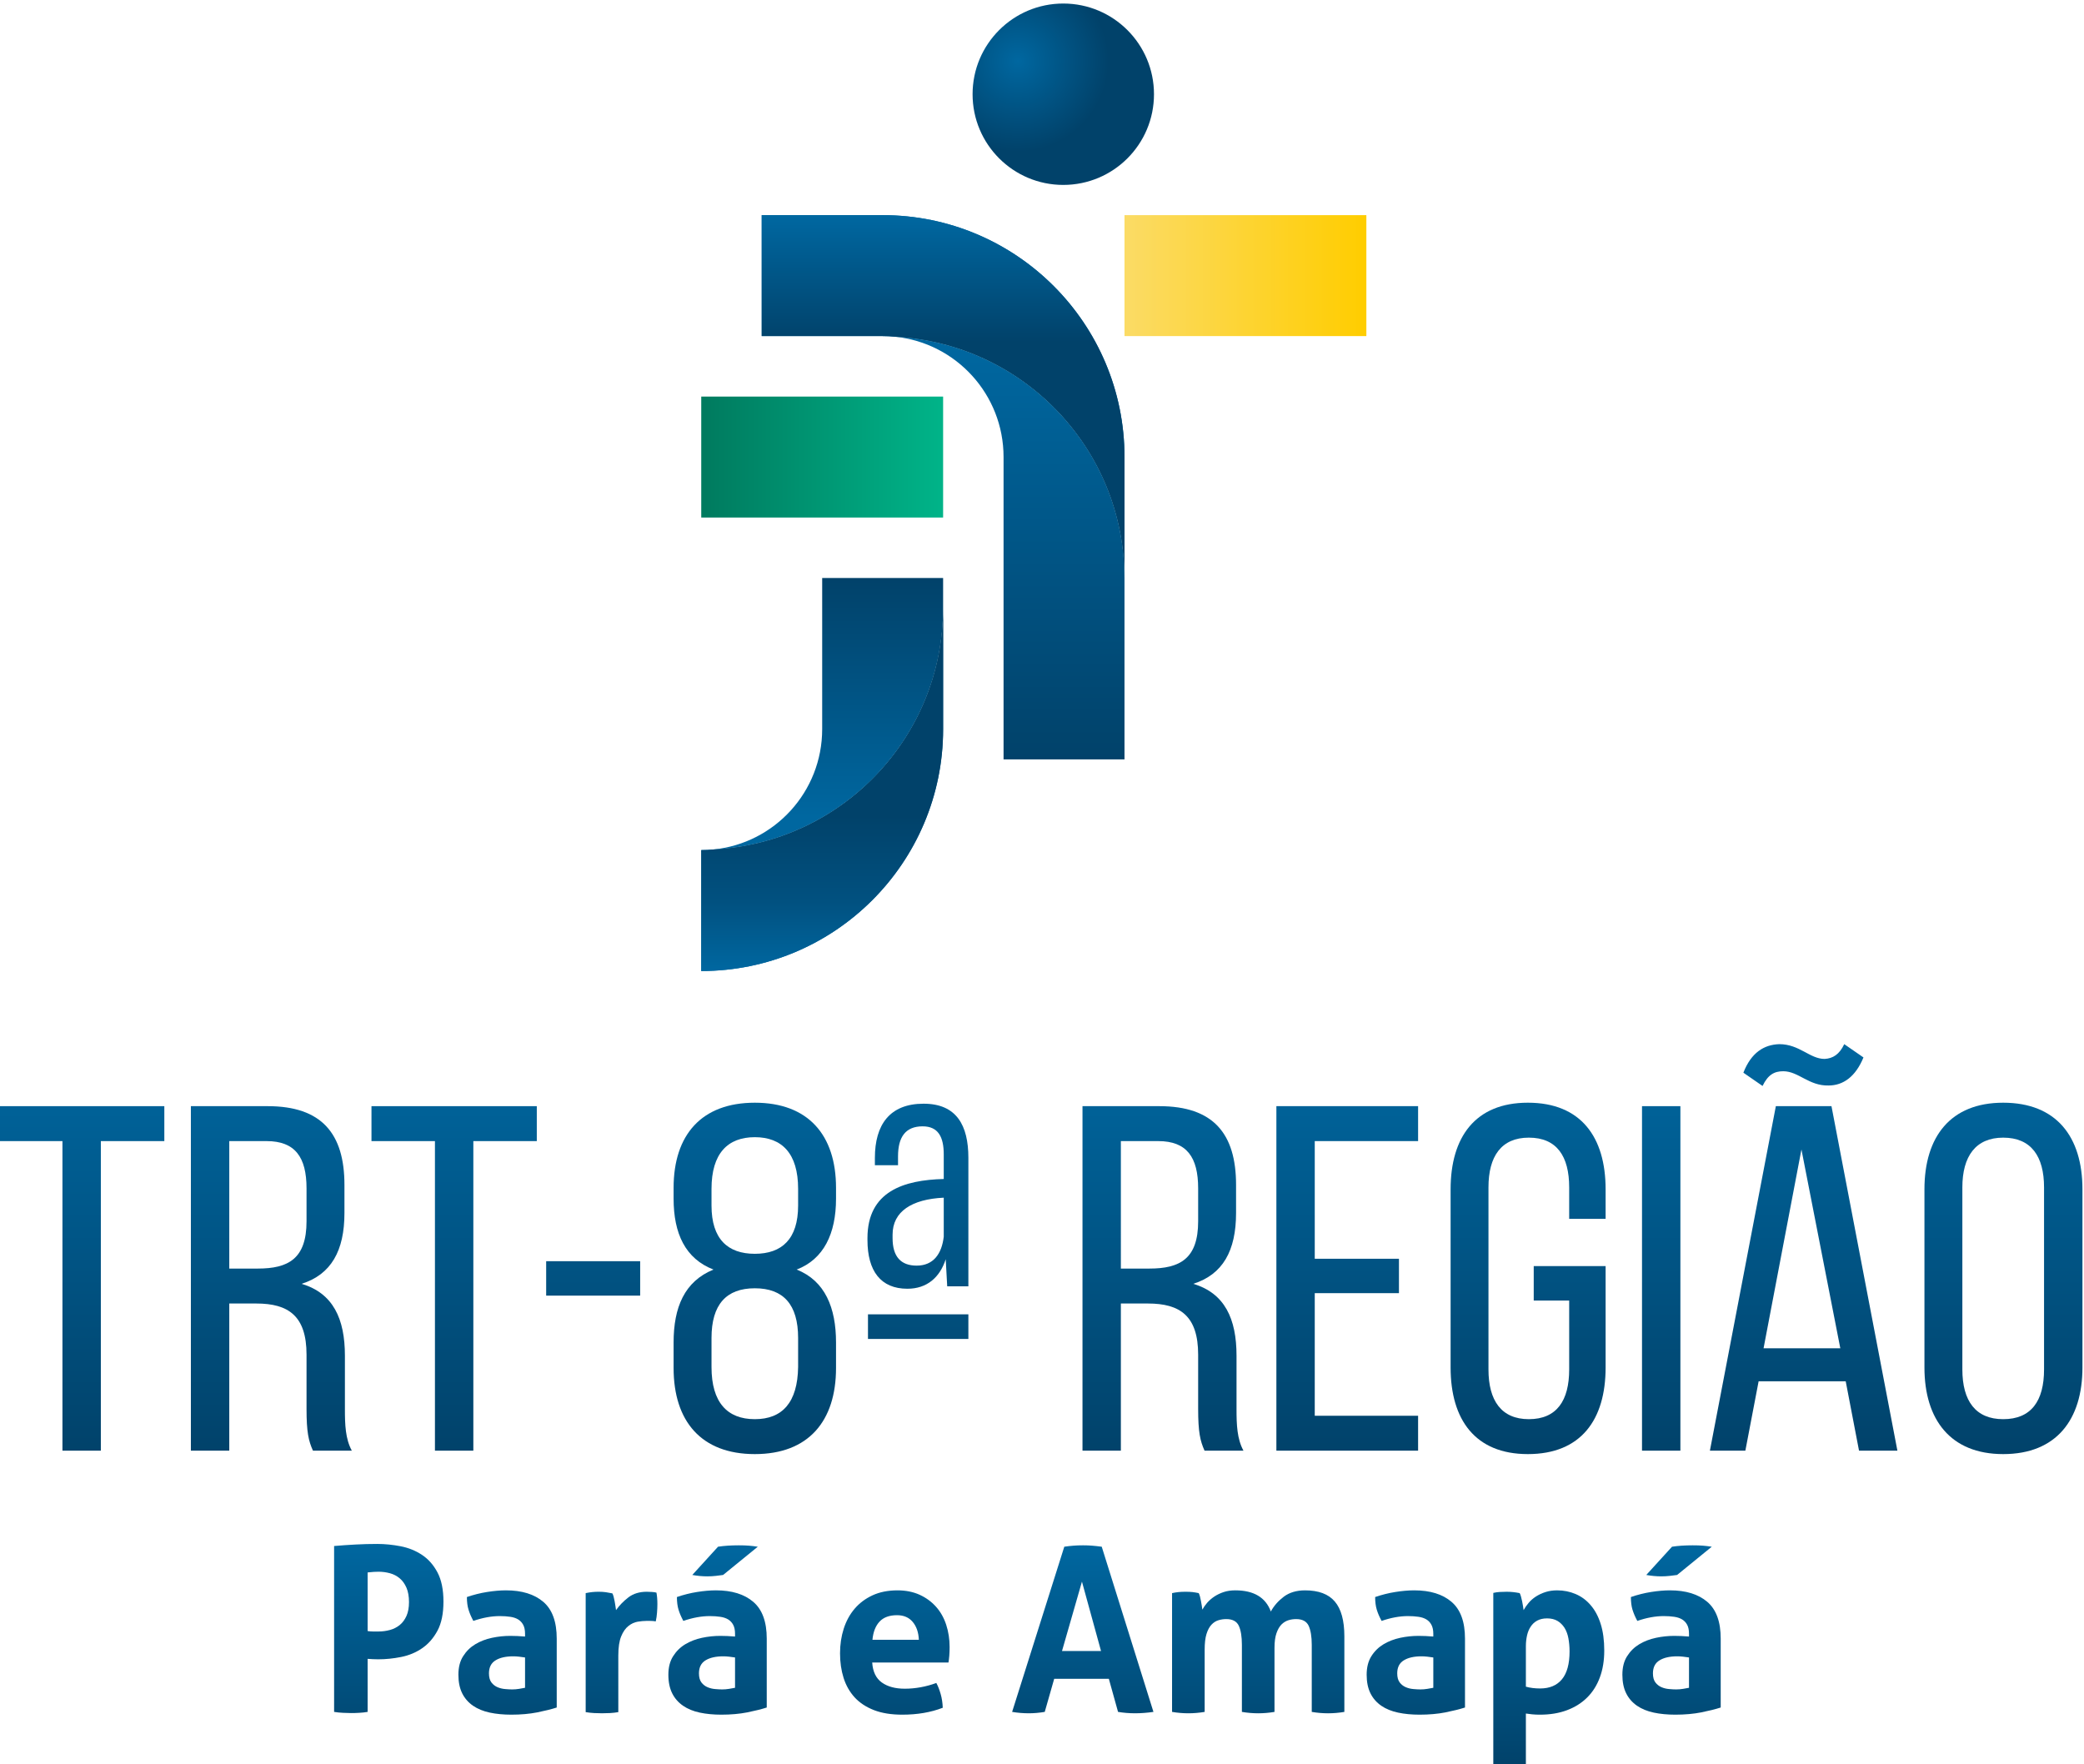 <?xml version="1.0" encoding="UTF-8" standalone="no"?>
<!-- Created with Inkscape (http://www.inkscape.org/) -->

<svg
   version="1.1"
   id="svg355424"
   width="114.164"
   height="96.651"
   viewBox="0 0 114.164 96.651"
   xmlns="http://www.w3.org/2000/svg"
   xmlns:svg="http://www.w3.org/2000/svg">
  <defs
     id="defs355428">
    <radialGradient
       fx="0"
       fy="0"
       cx="0"
       cy="0"
       r="1"
       gradientUnits="userSpaceOnUse"
       gradientTransform="matrix(2.636,-2.636,-2.636,-2.636,213.117,578.443)"
       spreadMethod="pad"
       id="radialGradient362818">
      <stop
         style="stop-opacity:1;stop-color:#0067a0"
         offset="0"
         id="stop362814" />
      <stop
         style="stop-opacity:1;stop-color:#01426a"
         offset="1"
         id="stop362816" />
    </radialGradient>
    <linearGradient
       x1="0"
       y1="0"
       x2="1"
       y2="0"
       gradientUnits="userSpaceOnUse"
       gradientTransform="matrix(0,-17.069,-17.069,0,212.781,566.769)"
       spreadMethod="pad"
       id="linearGradient362838">
      <stop
         style="stop-opacity:1;stop-color:#0067a0"
         offset="0"
         id="stop362834" />
      <stop
         style="stop-opacity:1;stop-color:#01426a"
         offset="1"
         id="stop362836" />
    </linearGradient>
    <linearGradient
       x1="0"
       y1="0"
       x2="1"
       y2="0"
       gradientUnits="userSpaceOnUse"
       gradientTransform="matrix(0,-17.069,-17.069,0,210.042,566.769)"
       spreadMethod="pad"
       id="linearGradient362858">
      <stop
         style="stop-opacity:1;stop-color:#0067a0"
         offset="0"
         id="stop362854" />
      <stop
         style="stop-opacity:1;stop-color:#01426a"
         offset="1"
         id="stop362856" />
    </linearGradient>
    <linearGradient
       x1="0"
       y1="0"
       x2="1"
       y2="0"
       gradientUnits="userSpaceOnUse"
       gradientTransform="matrix(0,5.146,5.146,0,210.042,566.888)"
       spreadMethod="pad"
       id="linearGradient362880">
      <stop
         style="stop-opacity:1;stop-color:#01426a"
         offset="0"
         id="stop362874" />
      <stop
         style="stop-opacity:1;stop-color:#014670"
         offset="0.116"
         id="stop362876" />
      <stop
         style="stop-opacity:1;stop-color:#0067a0"
         offset="1"
         id="stop362878" />
    </linearGradient>
    <linearGradient
       x1="0"
       y1="0"
       x2="1"
       y2="0"
       gradientUnits="userSpaceOnUse"
       gradientTransform="matrix(9.617,0,0,-9.617,200.268,562.167)"
       spreadMethod="pad"
       id="linearGradient362900">
      <stop
         style="stop-opacity:1;stop-color:#007b5f"
         offset="0"
         id="stop362896" />
      <stop
         style="stop-opacity:1;stop-color:#00b388"
         offset="1"
         id="stop362898" />
    </linearGradient>
    <linearGradient
       x1="0"
       y1="0"
       x2="1"
       y2="0"
       gradientUnits="userSpaceOnUse"
       gradientTransform="matrix(9.825,0,0,-9.825,217.559,569.621)"
       spreadMethod="pad"
       id="linearGradient362920">
      <stop
         style="stop-opacity:1;stop-color:#fbdb65"
         offset="0"
         id="stop362916" />
      <stop
         style="stop-opacity:1;stop-color:#ffcd00"
         offset="1"
         id="stop362918" />
    </linearGradient>
    <linearGradient
       x1="0"
       y1="0"
       x2="1"
       y2="0"
       gradientUnits="userSpaceOnUse"
       gradientTransform="matrix(0,-9.815,-9.815,0,205.326,557.156)"
       spreadMethod="pad"
       id="linearGradient362940">
      <stop
         style="stop-opacity:1;stop-color:#01426a"
         offset="0"
         id="stop362936" />
      <stop
         style="stop-opacity:1;stop-color:#0067a0"
         offset="1"
         id="stop362938" />
    </linearGradient>
    <linearGradient
       x1="0"
       y1="0"
       x2="1"
       y2="0"
       gradientUnits="userSpaceOnUse"
       gradientTransform="matrix(0,-9.815,-9.815,0,205.072,557.156)"
       spreadMethod="pad"
       id="linearGradient362960">
      <stop
         style="stop-opacity:1;stop-color:#01426a"
         offset="0"
         id="stop362956" />
      <stop
         style="stop-opacity:1;stop-color:#0067a0"
         offset="1"
         id="stop362958" />
    </linearGradient>
    <linearGradient
       x1="0"
       y1="0"
       x2="1"
       y2="0"
       gradientUnits="userSpaceOnUse"
       gradientTransform="matrix(0,6.338,6.338,0,205.072,541.087)"
       spreadMethod="pad"
       id="linearGradient362982">
      <stop
         style="stop-opacity:1;stop-color:#0067a0"
         offset="0"
         id="stop362976" />
      <stop
         style="stop-opacity:1;stop-color:#015180"
         offset="0.442"
         id="stop362978" />
      <stop
         style="stop-opacity:1;stop-color:#01426a"
         offset="1"
         id="stop362980" />
    </linearGradient>
    <linearGradient
       x1="0"
       y1="0"
       x2="1"
       y2="0"
       gradientUnits="userSpaceOnUse"
       gradientTransform="matrix(0,16.847,16.847,0,214.053,521.193)"
       spreadMethod="pad"
       id="linearGradient363002">
      <stop
         style="stop-opacity:1;stop-color:#01426a"
         offset="0"
         id="stop362998" />
      <stop
         style="stop-opacity:1;stop-color:#0067a0"
         offset="1"
         id="stop363000" />
    </linearGradient>
    <linearGradient
       x1="0"
       y1="0"
       x2="1"
       y2="0"
       gradientUnits="userSpaceOnUse"
       gradientTransform="matrix(0,16.847,16.847,0,214.053,521.193)"
       spreadMethod="pad"
       id="linearGradient363022">
      <stop
         style="stop-opacity:1;stop-color:#01426a"
         offset="0"
         id="stop363018" />
      <stop
         style="stop-opacity:1;stop-color:#0067a0"
         offset="1"
         id="stop363020" />
    </linearGradient>
    <linearGradient
       x1="0"
       y1="0"
       x2="1"
       y2="0"
       gradientUnits="userSpaceOnUse"
       gradientTransform="matrix(0,16.847,16.847,0,214.053,521.193)"
       spreadMethod="pad"
       id="linearGradient363042">
      <stop
         style="stop-opacity:1;stop-color:#01426a"
         offset="0"
         id="stop363038" />
      <stop
         style="stop-opacity:1;stop-color:#0067a0"
         offset="1"
         id="stop363040" />
    </linearGradient>
    <linearGradient
       x1="0"
       y1="0"
       x2="1"
       y2="0"
       gradientUnits="userSpaceOnUse"
       gradientTransform="matrix(0,16.847,16.847,0,214.053,521.193)"
       spreadMethod="pad"
       id="linearGradient363062">
      <stop
         style="stop-opacity:1;stop-color:#01426a"
         offset="0"
         id="stop363058" />
      <stop
         style="stop-opacity:1;stop-color:#0067a0"
         offset="1"
         id="stop363060" />
    </linearGradient>
    <linearGradient
       x1="0"
       y1="0"
       x2="1"
       y2="0"
       gradientUnits="userSpaceOnUse"
       gradientTransform="matrix(0,16.847,16.847,0,214.053,521.193)"
       spreadMethod="pad"
       id="linearGradient363082">
      <stop
         style="stop-opacity:1;stop-color:#01426a"
         offset="0"
         id="stop363078" />
      <stop
         style="stop-opacity:1;stop-color:#0067a0"
         offset="1"
         id="stop363080" />
    </linearGradient>
    <linearGradient
       x1="0"
       y1="0"
       x2="1"
       y2="0"
       gradientUnits="userSpaceOnUse"
       gradientTransform="matrix(0,16.847,16.847,0,214.053,521.193)"
       spreadMethod="pad"
       id="linearGradient363102">
      <stop
         style="stop-opacity:1;stop-color:#01426a"
         offset="0"
         id="stop363098" />
      <stop
         style="stop-opacity:1;stop-color:#0067a0"
         offset="1"
         id="stop363100" />
    </linearGradient>
    <linearGradient
       x1="0"
       y1="0"
       x2="1"
       y2="0"
       gradientUnits="userSpaceOnUse"
       gradientTransform="matrix(0,16.847,16.847,0,214.053,521.193)"
       spreadMethod="pad"
       id="linearGradient363122">
      <stop
         style="stop-opacity:1;stop-color:#01426a"
         offset="0"
         id="stop363118" />
      <stop
         style="stop-opacity:1;stop-color:#0067a0"
         offset="1"
         id="stop363120" />
    </linearGradient>
    <linearGradient
       x1="0"
       y1="0"
       x2="1"
       y2="0"
       gradientUnits="userSpaceOnUse"
       gradientTransform="matrix(0,16.847,16.847,0,214.053,521.193)"
       spreadMethod="pad"
       id="linearGradient363142">
      <stop
         style="stop-opacity:1;stop-color:#01426a"
         offset="0"
         id="stop363138" />
      <stop
         style="stop-opacity:1;stop-color:#0067a0"
         offset="1"
         id="stop363140" />
    </linearGradient>
    <linearGradient
       x1="0"
       y1="0"
       x2="1"
       y2="0"
       gradientUnits="userSpaceOnUse"
       gradientTransform="matrix(0,16.847,16.847,0,214.053,521.193)"
       spreadMethod="pad"
       id="linearGradient363162">
      <stop
         style="stop-opacity:1;stop-color:#01426a"
         offset="0"
         id="stop363158" />
      <stop
         style="stop-opacity:1;stop-color:#0067a0"
         offset="1"
         id="stop363160" />
    </linearGradient>
    <linearGradient
       x1="0"
       y1="0"
       x2="1"
       y2="0"
       gradientUnits="userSpaceOnUse"
       gradientTransform="matrix(0,16.847,16.847,0,214.053,521.193)"
       spreadMethod="pad"
       id="linearGradient363182">
      <stop
         style="stop-opacity:1;stop-color:#01426a"
         offset="0"
         id="stop363178" />
      <stop
         style="stop-opacity:1;stop-color:#0067a0"
         offset="1"
         id="stop363180" />
    </linearGradient>
    <linearGradient
       x1="0"
       y1="0"
       x2="1"
       y2="0"
       gradientUnits="userSpaceOnUse"
       gradientTransform="matrix(0,16.847,16.847,0,214.053,521.193)"
       spreadMethod="pad"
       id="linearGradient363202">
      <stop
         style="stop-opacity:1;stop-color:#01426a"
         offset="0"
         id="stop363198" />
      <stop
         style="stop-opacity:1;stop-color:#0067a0"
         offset="1"
         id="stop363200" />
    </linearGradient>
    <linearGradient
       x1="0"
       y1="0"
       x2="1"
       y2="0"
       gradientUnits="userSpaceOnUse"
       gradientTransform="matrix(0,16.847,16.847,0,214.053,521.193)"
       spreadMethod="pad"
       id="linearGradient363222">
      <stop
         style="stop-opacity:1;stop-color:#01426a"
         offset="0"
         id="stop363218" />
      <stop
         style="stop-opacity:1;stop-color:#0067a0"
         offset="1"
         id="stop363220" />
    </linearGradient>
    <linearGradient
       x1="0"
       y1="0"
       x2="1"
       y2="0"
       gradientUnits="userSpaceOnUse"
       gradientTransform="matrix(0,9.187,9.187,0,213.506,508.314)"
       spreadMethod="pad"
       id="linearGradient363242">
      <stop
         style="stop-opacity:1;stop-color:#01426a"
         offset="0"
         id="stop363238" />
      <stop
         style="stop-opacity:1;stop-color:#0067a0"
         offset="1"
         id="stop363240" />
    </linearGradient>
    <linearGradient
       x1="0"
       y1="0"
       x2="1"
       y2="0"
       gradientUnits="userSpaceOnUse"
       gradientTransform="matrix(0,9.187,9.187,0,213.506,508.314)"
       spreadMethod="pad"
       id="linearGradient363262">
      <stop
         style="stop-opacity:1;stop-color:#01426a"
         offset="0"
         id="stop363258" />
      <stop
         style="stop-opacity:1;stop-color:#0067a0"
         offset="1"
         id="stop363260" />
    </linearGradient>
    <linearGradient
       x1="0"
       y1="0"
       x2="1"
       y2="0"
       gradientUnits="userSpaceOnUse"
       gradientTransform="matrix(0,9.187,9.187,0,213.506,508.314)"
       spreadMethod="pad"
       id="linearGradient363282">
      <stop
         style="stop-opacity:1;stop-color:#01426a"
         offset="0"
         id="stop363278" />
      <stop
         style="stop-opacity:1;stop-color:#0067a0"
         offset="1"
         id="stop363280" />
    </linearGradient>
    <linearGradient
       x1="0"
       y1="0"
       x2="1"
       y2="0"
       gradientUnits="userSpaceOnUse"
       gradientTransform="matrix(0,9.187,9.187,0,213.506,508.314)"
       spreadMethod="pad"
       id="linearGradient363302">
      <stop
         style="stop-opacity:1;stop-color:#01426a"
         offset="0"
         id="stop363298" />
      <stop
         style="stop-opacity:1;stop-color:#0067a0"
         offset="1"
         id="stop363300" />
    </linearGradient>
    <linearGradient
       x1="0"
       y1="0"
       x2="1"
       y2="0"
       gradientUnits="userSpaceOnUse"
       gradientTransform="matrix(0,9.187,9.187,0,213.506,508.314)"
       spreadMethod="pad"
       id="linearGradient363322">
      <stop
         style="stop-opacity:1;stop-color:#01426a"
         offset="0"
         id="stop363318" />
      <stop
         style="stop-opacity:1;stop-color:#0067a0"
         offset="1"
         id="stop363320" />
    </linearGradient>
    <linearGradient
       x1="0"
       y1="0"
       x2="1"
       y2="0"
       gradientUnits="userSpaceOnUse"
       gradientTransform="matrix(0,9.187,9.187,0,213.506,508.314)"
       spreadMethod="pad"
       id="linearGradient363342">
      <stop
         style="stop-opacity:1;stop-color:#01426a"
         offset="0"
         id="stop363338" />
      <stop
         style="stop-opacity:1;stop-color:#0067a0"
         offset="1"
         id="stop363340" />
    </linearGradient>
    <linearGradient
       x1="0"
       y1="0"
       x2="1"
       y2="0"
       gradientUnits="userSpaceOnUse"
       gradientTransform="matrix(0,9.187,9.187,0,213.506,508.314)"
       spreadMethod="pad"
       id="linearGradient363362">
      <stop
         style="stop-opacity:1;stop-color:#01426a"
         offset="0"
         id="stop363358" />
      <stop
         style="stop-opacity:1;stop-color:#0067a0"
         offset="1"
         id="stop363360" />
    </linearGradient>
    <linearGradient
       x1="0"
       y1="0"
       x2="1"
       y2="0"
       gradientUnits="userSpaceOnUse"
       gradientTransform="matrix(0,9.187,9.187,0,213.506,508.314)"
       spreadMethod="pad"
       id="linearGradient363382">
      <stop
         style="stop-opacity:1;stop-color:#01426a"
         offset="0"
         id="stop363378" />
      <stop
         style="stop-opacity:1;stop-color:#0067a0"
         offset="1"
         id="stop363380" />
    </linearGradient>
    <linearGradient
       x1="0"
       y1="0"
       x2="1"
       y2="0"
       gradientUnits="userSpaceOnUse"
       gradientTransform="matrix(0,9.187,9.187,0,213.506,508.314)"
       spreadMethod="pad"
       id="linearGradient363402">
      <stop
         style="stop-opacity:1;stop-color:#01426a"
         offset="0"
         id="stop363398" />
      <stop
         style="stop-opacity:1;stop-color:#0067a0"
         offset="1"
         id="stop363400" />
    </linearGradient>
    <linearGradient
       x1="0"
       y1="0"
       x2="1"
       y2="0"
       gradientUnits="userSpaceOnUse"
       gradientTransform="matrix(0,9.187,9.187,0,213.506,508.314)"
       spreadMethod="pad"
       id="linearGradient363422">
      <stop
         style="stop-opacity:1;stop-color:#01426a"
         offset="0"
         id="stop363418" />
      <stop
         style="stop-opacity:1;stop-color:#0067a0"
         offset="1"
         id="stop363420" />
    </linearGradient>
  </defs>
  <g
     id="g355430"
     transform="matrix(1.333,0,0,-1.333,-228.321,774.404)">
    <g
       id="TRT8_Vertical">
      <g
         id="g362802">
        <g
           id="g362804">
          <g
             id="g362810">
            <g
               id="g362812">
              <path
                 d="m 211.253,577.076 c 0,-2.059 1.669,-3.727 3.727,-3.727 v 0 c 2.06,0 3.728,1.668 3.728,3.727 v 0 c 0,2.059 -1.668,3.727 -3.728,3.727 v 0 c -2.058,0 -3.727,-1.668 -3.727,-3.727"
                 style="fill:url(#radialGradient362818);stroke:none"
                 id="path362820" />
            </g>
          </g>
        </g>
      </g>
      <g
         id="g362822">
        <g
           id="g362824">
          <g
             id="g362830">
            <g
               id="g362832">
              <path
                 d="m 212.526,562.167 v -12.425 h 4.97 v 7.455 c 0,5.317 -4.18,9.647 -9.43,9.914 v 0 c 2.505,-0.255 4.46,-2.371 4.46,-4.944"
                 style="fill:url(#linearGradient362838);stroke:none"
                 id="path362840" />
            </g>
          </g>
        </g>
      </g>
      <g
         id="g362842">
        <g
           id="g362844">
          <g
             id="g362850">
            <g
               id="g362852">
              <path
                 d="m 202.587,572.107 v -4.97 h 4.969 c 0.172,0 0.342,-0.009 0.51,-0.026 v 0 c 5.25,-0.267 9.43,-4.597 9.43,-9.914 v 0 4.97 c 0,5.489 -4.45,9.94 -9.94,9.94 v 0 z"
                 style="fill:url(#linearGradient362858);stroke:none"
                 id="path362860" />
            </g>
          </g>
        </g>
      </g>
      <g
         id="g362862">
        <g
           id="g362864">
          <g
             id="g362870">
            <g
               id="g362872">
              <path
                 d="m 202.587,572.107 v -4.97 h 4.969 c 0.172,0 0.342,-0.009 0.51,-0.026 v 0 c 5.25,-0.267 9.43,-4.597 9.43,-9.914 v 0 4.97 c 0,5.489 -4.45,9.94 -9.94,9.94 v 0 z"
                 style="fill:url(#linearGradient362880);stroke:none"
                 id="path362882" />
            </g>
          </g>
        </g>
      </g>
      <g
         id="g362884">
        <g
           id="g362886">
          <g
             id="g362892">
            <g
               id="g362894">
              <path
                 d="m 200.102,559.681 h 9.94 v 4.97 h -9.94 z"
                 style="fill:url(#linearGradient362900);stroke:none"
                 id="path362902" />
            </g>
          </g>
        </g>
      </g>
      <g
         id="g362904">
        <g
           id="g362906">
          <g
             id="g362912">
            <g
               id="g362914">
              <path
                 d="m 217.496,567.137 h 9.94 v 4.97 h -9.94 z"
                 style="fill:url(#linearGradient362920);stroke:none"
                 id="path362922" />
            </g>
          </g>
        </g>
      </g>
      <g
         id="g362924">
        <g
           id="g362926">
          <g
             id="g362932">
            <g
               id="g362934">
              <path
                 d="m 205.072,557.197 v -6.213 c 0,-2.573 -1.955,-4.689 -4.462,-4.943 v 0 c 5.252,0.265 9.432,4.596 9.432,9.913 v 0 1.243 z"
                 style="fill:url(#linearGradient362940);stroke:none"
                 id="path362942" />
            </g>
          </g>
        </g>
      </g>
      <g
         id="g362944">
        <g
           id="g362946">
          <g
             id="g362952">
            <g
               id="g362954">
              <path
                 d="m 200.61,546.041 c -0.167,-0.017 -0.337,-0.026 -0.508,-0.026 v 0 -4.97 c 5.489,0 9.94,4.45 9.94,9.939 v 0 4.97 c 0,-5.317 -4.18,-9.648 -9.432,-9.913"
                 style="fill:url(#linearGradient362960);stroke:none"
                 id="path362962" />
            </g>
          </g>
        </g>
      </g>
      <g
         id="g362964">
        <g
           id="g362966">
          <g
             id="g362972">
            <g
               id="g362974">
              <path
                 d="m 200.61,546.041 c -0.167,-0.017 -0.337,-0.026 -0.508,-0.026 v 0 -4.97 c 5.489,0 9.94,4.45 9.94,9.939 v 0 4.97 c 0,-5.317 -4.18,-9.648 -9.432,-9.913"
                 style="fill:url(#linearGradient362982);stroke:none"
                 id="path362984" />
            </g>
          </g>
        </g>
      </g>
      <g
         id="g362986">
        <g
           id="g362988">
          <g
             id="g362994">
            <g
               id="g362996">
              <path
                 d="m 171.241,535.492 v -1.436 h 2.609 v -12.721 h 1.578 v 12.721 h 2.609 v 1.436 z"
                 style="fill:url(#linearGradient363002);stroke:none"
                 id="path363004" />
            </g>
          </g>
        </g>
      </g>
      <g
         id="g363006">
        <g
           id="g363008">
          <g
             id="g363014">
            <g
               id="g363016">
              <path
                 d="m 179.128,535.492 v -14.157 h 1.578 v 6.047 h 1.112 c 1.315,0 2.063,-0.506 2.063,-2.103 v 0 -2.225 c 0,-0.951 0.081,-1.315 0.264,-1.719 v 0 h 1.597 c -0.264,0.485 -0.284,1.072 -0.284,1.698 v 0 2.205 c 0,1.517 -0.485,2.569 -1.78,2.953 v 0 c 1.213,0.384 1.761,1.355 1.761,2.912 v 0 1.152 c 0,2.105 -0.931,3.237 -3.156,3.237 v 0 z m 1.578,-1.436 h 1.536 c 1.174,0 1.639,-0.667 1.639,-1.942 v 0 -1.354 c 0,-1.538 -0.748,-1.942 -2.002,-1.942 v 0 h -1.173 z"
                 style="fill:url(#linearGradient363022);stroke:none"
                 id="path363024" />
            </g>
          </g>
        </g>
      </g>
      <g
         id="g363026">
        <g
           id="g363028">
          <g
             id="g363034">
            <g
               id="g363036">
              <path
                 d="m 186.55,535.492 v -1.436 h 2.608 v -12.721 h 1.578 v 12.721 h 2.608 v 1.436 z"
                 style="fill:url(#linearGradient363042);stroke:none"
                 id="path363044" />
            </g>
          </g>
        </g>
      </g>
      <g
         id="g363046">
        <g
           id="g363048">
          <g
             id="g363054">
            <g
               id="g363056">
              <path
                 d="m 193.729,527.706 h 3.863 v 1.415 h -3.863 z"
                 style="fill:url(#linearGradient363062);stroke:none"
                 id="path363064" />
            </g>
          </g>
        </g>
      </g>
      <g
         id="g363066">
        <g
           id="g363068">
          <g
             id="g363074">
            <g
               id="g363076">
              <path
                 d="m 198.966,532.135 v -0.446 c 0,-1.435 0.485,-2.467 1.639,-2.912 v 0 c -1.194,-0.485 -1.639,-1.556 -1.639,-2.993 v 0 -1.052 c 0,-2.184 1.133,-3.538 3.338,-3.538 v 0 c 2.204,0 3.337,1.354 3.337,3.538 v 0 1.052 c 0,1.416 -0.446,2.529 -1.618,2.993 v 0 c 1.112,0.425 1.618,1.477 1.618,2.912 v 0 0.446 c 0,2.183 -1.154,3.499 -3.337,3.499 v 0 c -2.185,0 -3.338,-1.316 -3.338,-3.499 m 1.558,-0.728 v 0.687 c 0,1.457 0.667,2.123 1.78,2.123 v 0 c 1.112,0 1.779,-0.666 1.779,-2.123 v 0 -0.687 c 0,-1.375 -0.667,-1.982 -1.779,-1.982 v 0 c -1.113,0 -1.78,0.607 -1.78,1.982 m 0,-6.635 v 1.193 c 0,1.376 0.607,2.043 1.78,2.043 v 0 c 1.173,0 1.779,-0.667 1.779,-2.043 v 0 -1.193 c -0.021,-1.455 -0.648,-2.143 -1.779,-2.143 v 0 c -1.133,0 -1.78,0.688 -1.78,2.143"
                 style="fill:url(#linearGradient363082);stroke:none"
                 id="path363084" />
            </g>
          </g>
        </g>
      </g>
      <g
         id="g363086">
        <g
           id="g363088">
          <g
             id="g363094">
            <g
               id="g363096">
              <path
                 d="m 207.238,533.368 v -0.303 h 0.951 v 0.364 c 0,0.788 0.302,1.234 1.011,1.234 v 0 c 0.647,0 0.868,-0.446 0.868,-1.153 v 0 -1.011 c -1.637,-0.041 -3.135,-0.505 -3.135,-2.428 v 0 -0.08 c 0,-1.274 0.547,-2.002 1.639,-2.002 v 0 c 0.808,0 1.335,0.465 1.577,1.213 v 0 l 0.061,-1.113 h 0.87 v 5.279 c 0,1.335 -0.485,2.225 -1.841,2.225 v 0 c -1.396,0 -2.001,-0.87 -2.001,-2.225 m 0.727,-3.297 v 0.141 c 0,0.952 0.79,1.457 2.103,1.519 v 0 -1.6 c -0.08,-0.706 -0.425,-1.192 -1.112,-1.192 v 0 c -0.647,0 -0.991,0.364 -0.991,1.132 m -1.011,-4.145 h 4.126 v 1.011 h -4.126 z"
                 style="fill:url(#linearGradient363102);stroke:none"
                 id="path363104" />
            </g>
          </g>
        </g>
      </g>
      <g
         id="g363106">
        <g
           id="g363108">
          <g
             id="g363114">
            <g
               id="g363116">
              <path
                 d="m 215.77,535.492 v -14.157 h 1.577 v 6.047 h 1.114 c 1.314,0 2.062,-0.506 2.062,-2.103 v 0 -2.225 c 0,-0.951 0.081,-1.315 0.263,-1.719 v 0 h 1.599 c -0.264,0.485 -0.285,1.072 -0.285,1.698 v 0 2.205 c 0,1.517 -0.485,2.569 -1.779,2.953 v 0 c 1.213,0.384 1.76,1.355 1.76,2.912 v 0 1.152 c 0,2.105 -0.93,3.237 -3.155,3.237 v 0 z m 1.577,-1.436 h 1.537 c 1.175,0 1.639,-0.667 1.639,-1.942 v 0 -1.354 c 0,-1.538 -0.748,-1.942 -2.001,-1.942 v 0 h -1.175 z"
                 style="fill:url(#linearGradient363122);stroke:none"
                 id="path363124" />
            </g>
          </g>
        </g>
      </g>
      <g
         id="g363126">
        <g
           id="g363128">
          <g
             id="g363134">
            <g
               id="g363136">
              <path
                 d="m 223.738,535.492 v -14.157 h 5.824 v 1.435 h -4.247 v 5.037 h 3.46 v 1.415 h -3.46 v 4.834 h 4.247 v 1.436 z"
                 style="fill:url(#linearGradient363142);stroke:none"
                 id="path363144" />
            </g>
          </g>
        </g>
      </g>
      <g
         id="g363146">
        <g
           id="g363148">
          <g
             id="g363154">
            <g
               id="g363156">
              <path
                 d="m 230.898,532.075 v -7.322 c 0,-2.145 1.01,-3.559 3.174,-3.559 v 0 c 2.185,0 3.196,1.414 3.196,3.559 v 0 4.166 h -2.954 v -1.416 h 1.457 v -2.831 c 0,-1.274 -0.506,-2.043 -1.658,-2.043 v 0 c -1.133,0 -1.659,0.769 -1.659,2.043 v 0 7.483 c 0,1.274 0.526,2.043 1.659,2.043 v 0 c 1.152,0 1.658,-0.769 1.658,-2.043 v 0 -1.295 h 1.497 v 1.215 c 0,2.142 -1.011,3.559 -3.196,3.559 v 0 c -2.164,0 -3.174,-1.417 -3.174,-3.559"
                 style="fill:url(#linearGradient363162);stroke:none"
                 id="path363164" />
            </g>
          </g>
        </g>
      </g>
      <g
         id="g363166">
        <g
           id="g363168">
          <g
             id="g363174">
            <g
               id="g363176">
              <path
                 d="m 238.764,521.335 h 1.577 v 14.157 h -1.577 z"
                 style="fill:url(#linearGradient363182);stroke:none"
                 id="path363184" />
            </g>
          </g>
        </g>
      </g>
      <g
         id="g363186">
        <g
           id="g363188">
          <g
             id="g363194">
            <g
               id="g363196">
              <path
                 d="m 246.267,537.433 c -0.607,0 -1.031,0.607 -1.862,0.607 v 0 c -0.626,-0.021 -1.152,-0.344 -1.475,-1.173 v 0 l 0.788,-0.545 c 0.222,0.464 0.485,0.605 0.85,0.605 v 0 c 0.626,0 1.051,-0.605 1.86,-0.586 v 0 c 0.608,0 1.112,0.365 1.437,1.153 v 0 l -0.79,0.546 c -0.202,-0.425 -0.465,-0.587 -0.808,-0.607 m -2.003,-1.941 -2.71,-14.157 h 1.457 l 0.545,2.851 h 3.579 l 0.547,-2.851 h 1.577 l -2.709,14.157 z m 1.052,-1.78 1.597,-8.17 h -3.154 z"
                 style="fill:url(#linearGradient363202);stroke:none"
                 id="path363204" />
            </g>
          </g>
        </g>
      </g>
      <g
         id="g363206">
        <g
           id="g363208">
          <g
             id="g363214">
            <g
               id="g363216">
              <path
                 d="m 250.371,532.075 v -7.322 c 0,-2.145 1.073,-3.559 3.236,-3.559 v 0 c 2.184,0 3.257,1.414 3.257,3.559 v 0 7.322 c 0,2.163 -1.073,3.559 -3.257,3.559 v 0 c -2.163,0 -3.236,-1.396 -3.236,-3.559 m 1.558,-7.403 v 7.483 c 0,1.274 0.545,2.043 1.678,2.043 v 0 c 1.152,0 1.679,-0.769 1.679,-2.043 v 0 -7.483 c 0,-1.294 -0.527,-2.043 -1.679,-2.043 v 0 c -1.133,0 -1.678,0.749 -1.678,2.043"
                 style="fill:url(#linearGradient363222);stroke:none"
                 id="path363224" />
            </g>
          </g>
        </g>
      </g>
      <g
         id="g363226">
        <g
           id="g363228">
          <g
             id="g363234">
            <g
               id="g363236">
              <path
                 d="m 185.891,517.478 c -0.296,-0.016 -0.588,-0.036 -0.877,-0.061 v 0 -6.817 c 0.125,-0.02 0.247,-0.033 0.368,-0.038 v 0 c 0.119,-0.007 0.229,-0.01 0.33,-0.01 v 0 c 0.107,0 0.216,0.003 0.331,0.01 v 0 c 0.113,0.005 0.229,0.018 0.349,0.038 v 0 2.18 c 0.063,-0.006 0.13,-0.01 0.202,-0.013 v 0 c 0.073,-0.005 0.15,-0.006 0.232,-0.006 v 0 c 0.309,0 0.622,0.032 0.939,0.095 v 0 c 0.319,0.063 0.607,0.182 0.865,0.359 v 0 c 0.257,0.176 0.469,0.417 0.633,0.723 v 0 c 0.163,0.304 0.245,0.703 0.245,1.194 v 0 c 0,0.491 -0.082,0.89 -0.245,1.199 v 0 c -0.164,0.309 -0.376,0.549 -0.638,0.722 v 0 c -0.261,0.173 -0.554,0.291 -0.878,0.354 v 0 c -0.324,0.062 -0.643,0.095 -0.958,0.095 v 0 c -0.303,0 -0.602,-0.008 -0.898,-0.024 m 0.501,-3.556 v 2.409 c 0.113,0.013 0.2,0.021 0.259,0.023 v 0 c 0.061,0.003 0.125,0.006 0.193,0.006 v 0 c 0.158,0 0.312,-0.021 0.464,-0.062 v 0 c 0.151,-0.041 0.284,-0.11 0.401,-0.208 v 0 c 0.117,-0.098 0.21,-0.227 0.279,-0.387 v 0 c 0.069,-0.161 0.104,-0.358 0.104,-0.59 v 0 c 0,-0.228 -0.035,-0.417 -0.104,-0.571 v 0 c -0.069,-0.154 -0.162,-0.279 -0.279,-0.374 v 0 c -0.117,-0.093 -0.25,-0.162 -0.401,-0.202 v 0 c -0.152,-0.041 -0.306,-0.062 -0.464,-0.062 v 0 h -0.24 c -0.066,0 -0.137,0.006 -0.212,0.018"
                 style="fill:url(#linearGradient363242);stroke:none"
                 id="path363244" />
            </g>
          </g>
        </g>
      </g>
      <g
         id="g363246">
        <g
           id="g363248">
          <g
             id="g363254">
            <g
               id="g363256">
              <path
                 d="m 191.303,515.528 c -0.278,-0.044 -0.554,-0.113 -0.832,-0.208 v 0 c 0,-0.2 0.022,-0.373 0.067,-0.518 v 0 c 0.044,-0.146 0.11,-0.3 0.198,-0.463 v 0 c 0.384,0.132 0.746,0.198 1.086,0.198 v 0 c 0.158,0 0.301,-0.01 0.43,-0.029 v 0 c 0.129,-0.018 0.237,-0.055 0.325,-0.108 v 0 c 0.088,-0.054 0.157,-0.127 0.208,-0.222 v 0 c 0.051,-0.095 0.076,-0.217 0.076,-0.368 v 0 -0.113 c -0.221,0.018 -0.422,0.027 -0.605,0.027 v 0 c -0.252,0 -0.503,-0.026 -0.755,-0.08 v 0 c -0.252,-0.054 -0.481,-0.141 -0.685,-0.264 v 0 c -0.204,-0.123 -0.371,-0.286 -0.5,-0.492 v 0 c -0.13,-0.203 -0.194,-0.458 -0.194,-0.759 v 0 c 0,-0.302 0.052,-0.556 0.156,-0.765 v 0 c 0.104,-0.208 0.252,-0.377 0.444,-0.51 v 0 c 0.192,-0.132 0.422,-0.226 0.689,-0.283 v 0 c 0.267,-0.057 0.563,-0.085 0.883,-0.085 v 0 c 0.396,0 0.752,0.032 1.067,0.094 v 0 c 0.314,0.064 0.583,0.129 0.802,0.2 v 0 2.831 c 0,0.693 -0.183,1.196 -0.551,1.511 v 0 c -0.369,0.315 -0.881,0.473 -1.535,0.473 v 0 c -0.239,0 -0.497,-0.023 -0.774,-0.067 m 0.741,-3.989 c -0.11,0.008 -0.214,0.034 -0.312,0.075 v 0 c -0.097,0.041 -0.181,0.105 -0.25,0.193 v 0 c -0.069,0.09 -0.104,0.215 -0.104,0.378 v 0 c 0,0.245 0.09,0.424 0.27,0.533 v 0 c 0.178,0.111 0.422,0.166 0.731,0.166 v 0 c 0.069,0 0.148,-0.004 0.236,-0.014 v 0 c 0.088,-0.009 0.17,-0.02 0.246,-0.033 v 0 -1.246 c -0.07,-0.013 -0.152,-0.027 -0.246,-0.044 v 0 c -0.094,-0.015 -0.188,-0.023 -0.283,-0.023 v 0 c -0.082,0 -0.178,0.005 -0.288,0.015"
                 style="fill:url(#linearGradient363262);stroke:none"
                 id="path363264" />
            </g>
          </g>
        </g>
      </g>
      <g
         id="g363266">
        <g
           id="g363268">
          <g
             id="g363274">
            <g
               id="g363276">
              <path
                 d="m 197.11,515.307 c -0.202,-0.155 -0.372,-0.33 -0.51,-0.525 v 0 c -0.007,0.044 -0.014,0.1 -0.024,0.166 v 0 c -0.01,0.065 -0.021,0.132 -0.033,0.198 v 0 c -0.013,0.066 -0.026,0.129 -0.042,0.189 v 0 c -0.017,0.06 -0.033,0.106 -0.052,0.136 v 0 c -0.089,0.019 -0.179,0.035 -0.27,0.048 v 0 c -0.092,0.012 -0.184,0.018 -0.278,0.018 v 0 c -0.101,0 -0.193,-0.003 -0.279,-0.013 v 0 c -0.085,-0.009 -0.174,-0.024 -0.269,-0.043 v 0 -4.891 c 0.12,-0.019 0.235,-0.032 0.345,-0.038 v 0 c 0.111,-0.006 0.219,-0.009 0.326,-0.009 v 0 c 0.107,0 0.217,0.003 0.331,0.009 v 0 c 0.113,0.006 0.226,0.019 0.339,0.038 v 0 2.323 c 0,0.34 0.04,0.604 0.119,0.793 v 0 c 0.077,0.189 0.177,0.33 0.297,0.424 v 0 c 0.12,0.096 0.246,0.153 0.377,0.176 v 0 c 0.132,0.021 0.252,0.033 0.359,0.033 v 0 h 0.156 c 0.085,0 0.162,-0.007 0.231,-0.019 v 0 c 0.026,0.113 0.043,0.232 0.052,0.358 v 0 c 0.01,0.126 0.015,0.243 0.015,0.351 v 0 c 0,0.087 -0.003,0.172 -0.01,0.254 v 0 c -0.006,0.081 -0.016,0.154 -0.028,0.217 v 0 c -0.037,0.013 -0.098,0.023 -0.18,0.028 v 0 c -0.081,0.006 -0.154,0.009 -0.217,0.009 v 0 c -0.302,0 -0.554,-0.077 -0.755,-0.23"
                 style="fill:url(#linearGradient363282);stroke:none"
                 id="path363284" />
            </g>
          </g>
        </g>
      </g>
      <g
         id="g363286">
        <g
           id="g363288">
          <g
             id="g363294">
            <g
               id="g363296">
              <path
                 d="m 200.792,517.388 -1.058,-1.161 c 0.208,-0.037 0.412,-0.057 0.614,-0.057 v 0 c 0.127,0 0.246,0.007 0.359,0.02 v 0 c 0.114,0.012 0.211,0.025 0.293,0.037 v 0 l 1.426,1.161 c -0.126,0.019 -0.247,0.034 -0.363,0.043 v 0 c -0.117,0.01 -0.257,0.014 -0.422,0.014 v 0 c -0.314,0 -0.597,-0.018 -0.849,-0.057 m -0.86,-1.86 c -0.277,-0.044 -0.553,-0.113 -0.83,-0.208 v 0 c 0,-0.2 0.022,-0.373 0.066,-0.518 v 0 c 0.044,-0.146 0.11,-0.3 0.198,-0.463 v 0 c 0.384,0.132 0.746,0.198 1.086,0.198 v 0 c 0.157,0 0.301,-0.01 0.43,-0.029 v 0 c 0.128,-0.018 0.237,-0.055 0.326,-0.108 v 0 c 0.087,-0.054 0.157,-0.127 0.207,-0.222 v 0 c 0.051,-0.095 0.076,-0.217 0.076,-0.368 v 0 -0.113 c -0.22,0.018 -0.423,0.027 -0.605,0.027 v 0 c -0.251,0 -0.503,-0.026 -0.755,-0.08 v 0 c -0.252,-0.054 -0.479,-0.141 -0.685,-0.264 v 0 c -0.204,-0.123 -0.37,-0.286 -0.5,-0.492 v 0 c -0.13,-0.203 -0.195,-0.458 -0.195,-0.759 v 0 c 0,-0.302 0.053,-0.556 0.157,-0.765 v 0 c 0.104,-0.208 0.252,-0.377 0.445,-0.51 v 0 c 0.191,-0.132 0.42,-0.226 0.688,-0.283 v 0 c 0.268,-0.057 0.563,-0.085 0.883,-0.085 v 0 c 0.396,0 0.752,0.032 1.068,0.094 v 0 c 0.314,0.064 0.581,0.129 0.802,0.2 v 0 2.831 c 0,0.693 -0.184,1.196 -0.553,1.511 v 0 c -0.368,0.315 -0.879,0.473 -1.534,0.473 v 0 c -0.239,0 -0.497,-0.023 -0.775,-0.067 m 0.742,-3.989 c -0.11,0.008 -0.214,0.034 -0.311,0.075 v 0 c -0.099,0.041 -0.181,0.105 -0.251,0.193 v 0 c -0.069,0.09 -0.104,0.215 -0.104,0.378 v 0 c 0,0.245 0.09,0.424 0.269,0.533 v 0 c 0.18,0.111 0.424,0.166 0.732,0.166 v 0 c 0.069,0 0.148,-0.004 0.236,-0.014 v 0 c 0.088,-0.009 0.17,-0.02 0.246,-0.033 v 0 -1.246 c -0.069,-0.013 -0.151,-0.027 -0.246,-0.044 v 0 c -0.095,-0.015 -0.189,-0.023 -0.283,-0.023 v 0 c -0.082,0 -0.177,0.005 -0.288,0.015"
                 style="fill:url(#linearGradient363302);stroke:none"
                 id="path363304" />
            </g>
          </g>
        </g>
      </g>
      <g
         id="g363306">
        <g
           id="g363308">
          <g
             id="g363314">
            <g
               id="g363316">
              <path
                 d="m 207.142,515.391 c -0.293,-0.136 -0.539,-0.32 -0.737,-0.552 v 0 c -0.198,-0.232 -0.347,-0.507 -0.448,-0.821 v 0 c -0.101,-0.316 -0.151,-0.652 -0.151,-1.011 v 0 c 0,-0.365 0.048,-0.701 0.146,-1.011 v 0 c 0.098,-0.307 0.248,-0.573 0.453,-0.798 v 0 c 0.204,-0.222 0.469,-0.398 0.793,-0.524 v 0 c 0.325,-0.126 0.713,-0.188 1.166,-0.188 v 0 c 0.618,0 1.172,0.094 1.663,0.284 v 0 c -0.007,0.2 -0.035,0.389 -0.086,0.566 v 0 c -0.05,0.175 -0.11,0.327 -0.178,0.453 v 0 c -0.202,-0.075 -0.414,-0.134 -0.638,-0.175 v 0 c -0.223,-0.041 -0.442,-0.061 -0.656,-0.061 v 0 c -0.391,0 -0.705,0.084 -0.944,0.254 v 0 c -0.24,0.171 -0.373,0.445 -0.397,0.823 v 0 h 3.134 c 0.013,0.069 0.024,0.162 0.034,0.278 v 0 c 0.009,0.116 0.013,0.234 0.013,0.355 v 0 c 0,0.326 -0.047,0.633 -0.141,0.92 v 0 c -0.094,0.287 -0.234,0.534 -0.42,0.741 v 0 c -0.186,0.208 -0.411,0.371 -0.674,0.491 v 0 c -0.265,0.119 -0.567,0.18 -0.907,0.18 v 0 c -0.39,0 -0.732,-0.069 -1.025,-0.204 m 0.287,-1.081 c 0.165,0.176 0.404,0.264 0.718,0.264 v 0 c 0.278,0 0.493,-0.093 0.647,-0.278 v 0 c 0.155,-0.185 0.238,-0.43 0.251,-0.732 v 0 h -1.907 c 0.031,0.322 0.128,0.57 0.291,0.746"
                 style="fill:url(#linearGradient363322);stroke:none"
                 id="path363324" />
            </g>
          </g>
        </g>
      </g>
      <g
         id="g363326">
        <g
           id="g363328">
          <g
             id="g363334">
            <g
               id="g363336">
              <path
                 d="m 215.4,517.431 c -0.121,-0.009 -0.247,-0.024 -0.378,-0.043 v 0 l -2.144,-6.788 c 0.227,-0.038 0.456,-0.057 0.689,-0.057 v 0 c 0.208,0 0.425,0.019 0.652,0.057 v 0 l 0.388,1.359 h 2.246 l 0.378,-1.359 c 0.227,-0.038 0.459,-0.057 0.699,-0.057 v 0 c 0.244,0 0.496,0.019 0.756,0.057 v 0 l -2.125,6.788 c -0.145,0.019 -0.278,0.034 -0.397,0.043 v 0 c -0.119,0.01 -0.242,0.014 -0.368,0.014 v 0 c -0.144,0 -0.278,-0.004 -0.396,-0.014 m 0.348,-1.478 0.784,-2.851 h -1.604 z"
                 style="fill:url(#linearGradient363342);stroke:none"
                 id="path363344" />
            </g>
          </g>
        </g>
      </g>
      <g
         id="g363346">
        <g
           id="g363348">
          <g
             id="g363354">
            <g
               id="g363356">
              <path
                 d="m 224.044,515.335 c -0.229,-0.174 -0.408,-0.376 -0.534,-0.61 v 0 c -0.214,0.58 -0.701,0.87 -1.463,0.87 v 0 c -0.177,0 -0.335,-0.024 -0.477,-0.071 v 0 c -0.141,-0.047 -0.269,-0.109 -0.382,-0.184 v 0 c -0.114,-0.077 -0.211,-0.161 -0.294,-0.255 v 0 c -0.082,-0.095 -0.147,-0.19 -0.198,-0.283 v 0 c -0.005,0.044 -0.013,0.096 -0.023,0.16 v 0 c -0.01,0.062 -0.021,0.127 -0.034,0.193 v 0 c -0.012,0.067 -0.026,0.129 -0.041,0.189 v 0 c -0.017,0.06 -0.033,0.105 -0.052,0.137 v 0 c -0.089,0.019 -0.174,0.034 -0.255,0.043 v 0 c -0.082,0.01 -0.177,0.013 -0.284,0.013 v 0 c -0.106,0 -0.205,-0.003 -0.292,-0.013 v 0 c -0.089,-0.009 -0.177,-0.024 -0.264,-0.043 v 0 -4.881 c 0.225,-0.038 0.45,-0.057 0.669,-0.057 v 0 c 0.221,0 0.445,0.019 0.671,0.057 v 0 2.558 c 0,0.265 0.024,0.478 0.075,0.643 v 0 c 0.051,0.163 0.118,0.29 0.204,0.382 v 0 c 0.084,0.09 0.18,0.152 0.288,0.184 v 0 c 0.106,0.032 0.213,0.047 0.321,0.047 v 0 c 0.257,0 0.429,-0.092 0.515,-0.274 v 0 c 0.084,-0.182 0.127,-0.443 0.127,-0.784 v 0 -2.756 c 0.226,-0.038 0.45,-0.057 0.67,-0.057 v 0 c 0.22,0 0.444,0.019 0.67,0.057 v 0 2.633 c 0,0.247 0.027,0.446 0.081,0.601 v 0 c 0.053,0.153 0.122,0.273 0.207,0.359 v 0 c 0.085,0.084 0.18,0.142 0.283,0.174 v 0 c 0.104,0.032 0.209,0.047 0.317,0.047 v 0 c 0.258,0 0.429,-0.092 0.515,-0.274 v 0 c 0.084,-0.182 0.128,-0.443 0.128,-0.784 v 0 -2.756 c 0.226,-0.038 0.449,-0.057 0.669,-0.057 v 0 c 0.221,0 0.445,0.019 0.671,0.057 v 0 3.106 c 0,0.648 -0.131,1.125 -0.393,1.431 v 0 c -0.26,0.306 -0.668,0.458 -1.222,0.458 v 0 c -0.353,0 -0.643,-0.088 -0.873,-0.26"
                 style="fill:url(#linearGradient363362);stroke:none"
                 id="path363364" />
            </g>
          </g>
        </g>
      </g>
      <g
         id="g363366">
        <g
           id="g363368">
          <g
             id="g363374">
            <g
               id="g363376">
              <path
                 d="m 228.628,515.528 c -0.277,-0.044 -0.554,-0.113 -0.831,-0.208 v 0 c 0,-0.2 0.023,-0.373 0.066,-0.518 v 0 c 0.044,-0.146 0.111,-0.3 0.199,-0.463 v 0 c 0.383,0.132 0.746,0.198 1.085,0.198 v 0 c 0.158,0 0.301,-0.01 0.43,-0.029 v 0 c 0.129,-0.018 0.237,-0.055 0.326,-0.108 v 0 c 0.088,-0.054 0.158,-0.127 0.207,-0.222 v 0 c 0.051,-0.095 0.077,-0.217 0.077,-0.368 v 0 -0.113 c -0.221,0.018 -0.422,0.027 -0.605,0.027 v 0 c -0.252,0 -0.504,-0.026 -0.756,-0.08 v 0 c -0.251,-0.054 -0.479,-0.141 -0.684,-0.264 v 0 c -0.204,-0.123 -0.372,-0.286 -0.501,-0.492 v 0 c -0.128,-0.203 -0.193,-0.458 -0.193,-0.759 v 0 c 0,-0.302 0.052,-0.556 0.156,-0.765 v 0 c 0.103,-0.208 0.252,-0.377 0.443,-0.51 v 0 c 0.192,-0.132 0.422,-0.226 0.691,-0.283 v 0 c 0.266,-0.057 0.56,-0.085 0.882,-0.085 v 0 c 0.397,0 0.752,0.032 1.066,0.094 v 0 c 0.315,0.064 0.582,0.129 0.803,0.2 v 0 2.831 c 0,0.693 -0.184,1.196 -0.553,1.511 v 0 c -0.367,0.315 -0.878,0.473 -1.534,0.473 v 0 c -0.239,0 -0.497,-0.023 -0.774,-0.067 m 0.742,-3.989 c -0.11,0.008 -0.215,0.034 -0.311,0.075 v 0 c -0.099,0.041 -0.182,0.105 -0.251,0.193 v 0 c -0.069,0.09 -0.104,0.215 -0.104,0.378 v 0 c 0,0.245 0.09,0.424 0.269,0.533 v 0 c 0.18,0.111 0.423,0.166 0.731,0.166 v 0 c 0.07,0 0.149,-0.004 0.236,-0.014 v 0 c 0.088,-0.009 0.17,-0.02 0.247,-0.033 v 0 -1.246 c -0.07,-0.013 -0.152,-0.027 -0.247,-0.044 v 0 c -0.094,-0.015 -0.188,-0.023 -0.282,-0.023 v 0 c -0.082,0 -0.179,0.005 -0.288,0.015"
                 style="fill:url(#linearGradient363382);stroke:none"
                 id="path363384" />
            </g>
          </g>
        </g>
      </g>
      <g
         id="g363386">
        <g
           id="g363388">
          <g
             id="g363394">
            <g
               id="g363396">
              <path
                 d="m 234.794,515.524 c -0.144,-0.047 -0.276,-0.109 -0.392,-0.184 v 0 c -0.117,-0.077 -0.216,-0.162 -0.297,-0.26 v 0 c -0.082,-0.097 -0.152,-0.197 -0.208,-0.298 v 0 c -0.007,0.044 -0.014,0.1 -0.024,0.166 v 0 c -0.009,0.065 -0.021,0.133 -0.037,0.202 v 0 c -0.016,0.069 -0.032,0.134 -0.047,0.194 v 0 c -0.017,0.06 -0.033,0.105 -0.053,0.137 v 0 c -0.182,0.038 -0.361,0.056 -0.538,0.056 v 0 c -0.107,0 -0.203,-0.003 -0.288,-0.009 v 0 c -0.084,-0.005 -0.171,-0.018 -0.258,-0.038 v 0 -7.129 c 0.119,-0.019 0.234,-0.031 0.343,-0.037 v 0 c 0.11,-0.007 0.219,-0.009 0.326,-0.009 v 0 c 0.107,0 0.216,0.002 0.325,0.009 v 0 c 0.111,0.006 0.226,0.018 0.345,0.037 v 0 2.172 c 0.069,-0.012 0.157,-0.023 0.26,-0.033 v 0 c 0.104,-0.01 0.209,-0.014 0.316,-0.014 v 0 c 0.417,0 0.787,0.061 1.114,0.184 v 0 c 0.328,0.123 0.605,0.298 0.832,0.525 v 0 c 0.227,0.226 0.4,0.501 0.519,0.826 v 0 c 0.12,0.324 0.18,0.69 0.18,1.099 v 0 c 0,0.422 -0.049,0.787 -0.147,1.096 v 0 c -0.097,0.309 -0.234,0.565 -0.411,0.769 v 0 c -0.175,0.206 -0.382,0.358 -0.618,0.458 v 0 c -0.236,0.101 -0.489,0.152 -0.761,0.152 v 0 c -0.175,0 -0.336,-0.024 -0.481,-0.071 m -0.803,-3.887 v 1.663 c 0,0.157 0.017,0.305 0.048,0.444 v 0 c 0.031,0.138 0.081,0.259 0.152,0.363 v 0 c 0.068,0.104 0.157,0.186 0.268,0.246 v 0 c 0.111,0.059 0.244,0.09 0.401,0.09 v 0 c 0.171,0 0.313,-0.035 0.43,-0.104 v 0 c 0.116,-0.069 0.212,-0.165 0.288,-0.283 v 0 c 0.075,-0.121 0.129,-0.264 0.16,-0.43 v 0 c 0.031,-0.167 0.048,-0.349 0.048,-0.543 v 0 c 0,-0.51 -0.105,-0.891 -0.312,-1.142 v 0 c -0.208,-0.252 -0.507,-0.378 -0.897,-0.378 v 0 c -0.221,0 -0.415,0.025 -0.586,0.074"
                 style="fill:url(#linearGradient363402);stroke:none"
                 id="path363404" />
            </g>
          </g>
        </g>
      </g>
      <g
         id="g363406">
        <g
           id="g363408">
          <g
             id="g363414">
            <g
               id="g363416">
              <path
                 d="m 239.997,517.388 -1.058,-1.161 c 0.208,-0.037 0.412,-0.057 0.614,-0.057 v 0 c 0.126,0 0.246,0.007 0.359,0.02 v 0 c 0.113,0.012 0.211,0.025 0.294,0.037 v 0 l 1.425,1.161 c -0.127,0.019 -0.247,0.034 -0.364,0.043 v 0 c -0.117,0.01 -0.256,0.014 -0.421,0.014 v 0 c -0.314,0 -0.598,-0.018 -0.849,-0.057 m -0.859,-1.86 c -0.278,-0.044 -0.554,-0.113 -0.831,-0.208 v 0 c 0,-0.2 0.021,-0.373 0.065,-0.518 v 0 c 0.045,-0.146 0.11,-0.3 0.199,-0.463 v 0 c 0.384,0.132 0.746,0.198 1.085,0.198 v 0 c 0.157,0 0.302,-0.01 0.431,-0.029 v 0 c 0.127,-0.018 0.237,-0.055 0.325,-0.108 v 0 c 0.088,-0.054 0.157,-0.127 0.208,-0.222 v 0 c 0.051,-0.095 0.075,-0.217 0.075,-0.368 v 0 -0.113 c -0.22,0.018 -0.422,0.027 -0.604,0.027 v 0 c -0.252,0 -0.503,-0.026 -0.755,-0.08 v 0 c -0.252,-0.054 -0.481,-0.141 -0.685,-0.264 v 0 c -0.204,-0.123 -0.371,-0.286 -0.5,-0.492 v 0 c -0.13,-0.203 -0.194,-0.458 -0.194,-0.759 v 0 c 0,-0.302 0.052,-0.556 0.156,-0.765 v 0 c 0.103,-0.208 0.252,-0.377 0.444,-0.51 v 0 c 0.192,-0.132 0.422,-0.226 0.689,-0.283 v 0 c 0.267,-0.057 0.563,-0.085 0.883,-0.085 v 0 c 0.396,0 0.751,0.032 1.067,0.094 v 0 c 0.314,0.064 0.583,0.129 0.802,0.2 v 0 2.831 c 0,0.693 -0.183,1.196 -0.551,1.511 v 0 c -0.369,0.315 -0.881,0.473 -1.535,0.473 v 0 c -0.239,0 -0.498,-0.023 -0.774,-0.067 m 0.741,-3.989 c -0.111,0.008 -0.214,0.034 -0.312,0.075 v 0 c -0.098,0.041 -0.18,0.105 -0.25,0.193 v 0 c -0.069,0.09 -0.104,0.215 -0.104,0.378 v 0 c 0,0.245 0.09,0.424 0.27,0.533 v 0 c 0.178,0.111 0.422,0.166 0.731,0.166 v 0 c 0.069,0 0.148,-0.004 0.236,-0.014 v 0 c 0.088,-0.009 0.17,-0.02 0.245,-0.033 v 0 -1.246 c -0.069,-0.013 -0.151,-0.027 -0.245,-0.044 v 0 c -0.094,-0.015 -0.189,-0.023 -0.283,-0.023 v 0 c -0.082,0 -0.178,0.005 -0.288,0.015"
                 style="fill:url(#linearGradient363422);stroke:none"
                 id="path363424" />
            </g>
          </g>
        </g>
      </g>
    </g>
  </g>
</svg>
